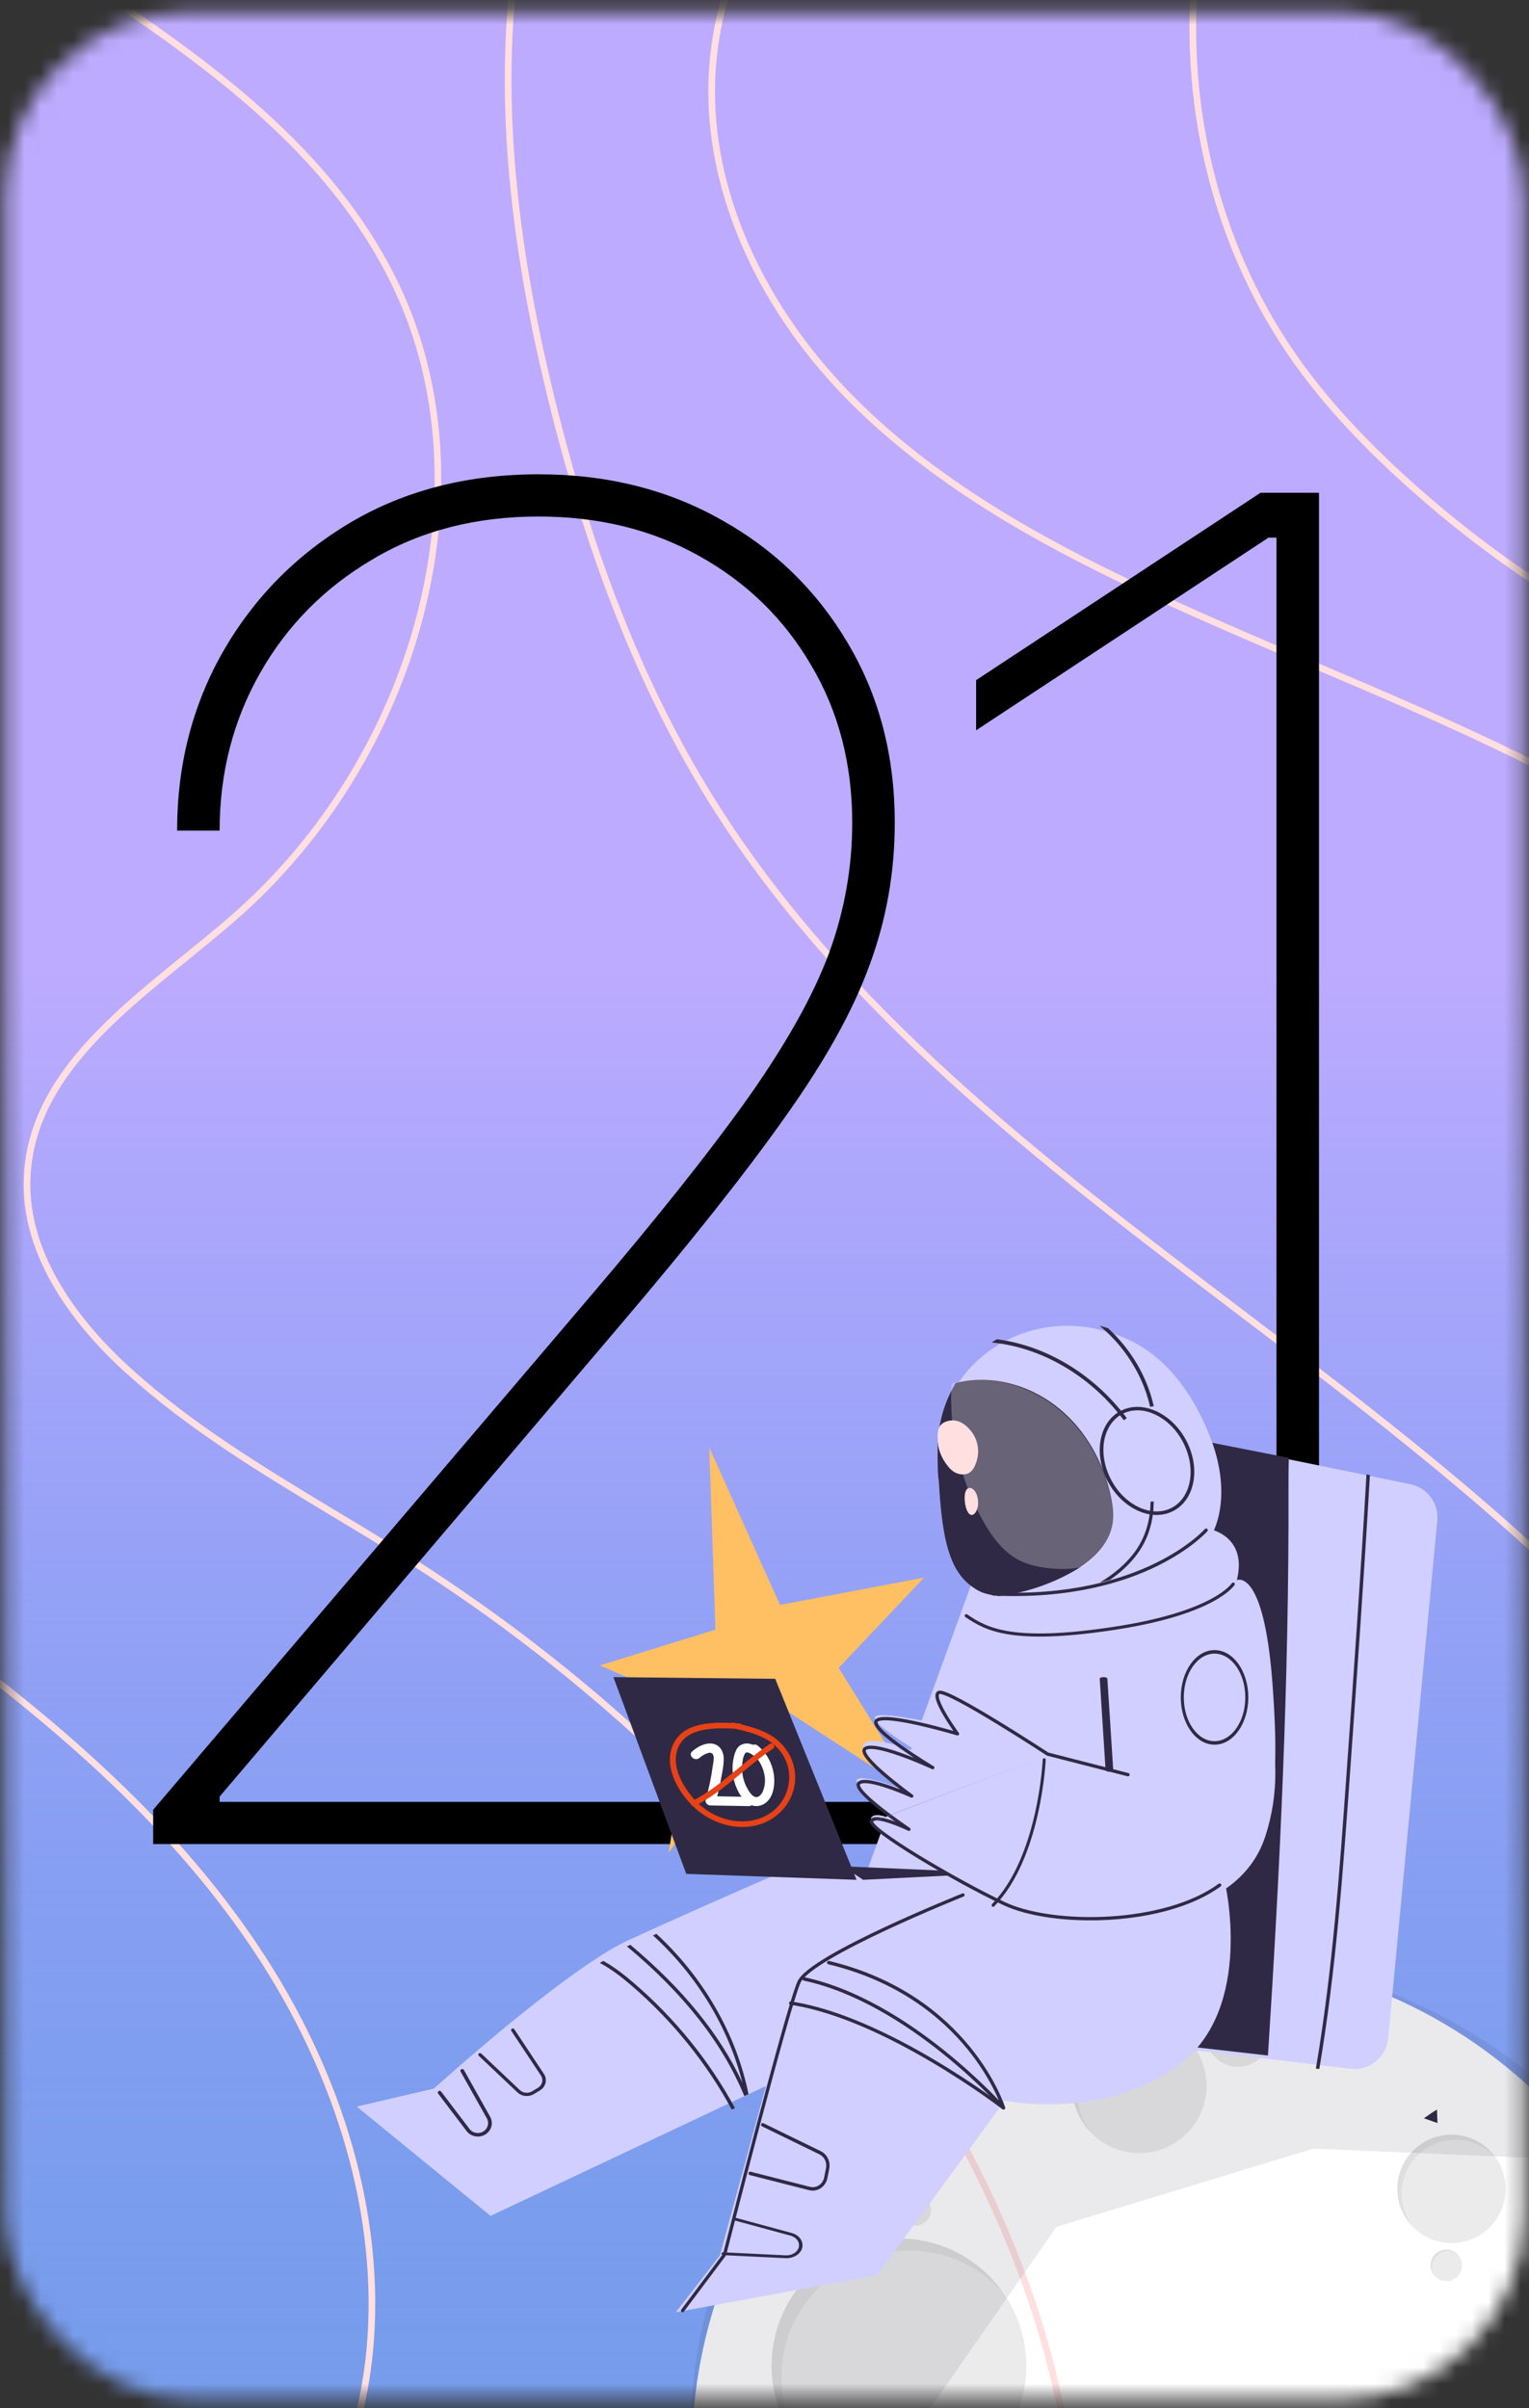 <svg width="94" height="148" viewBox="0 0 94 148" fill="none" xmlns="http://www.w3.org/2000/svg">
<rect x="0" y="0" width="94" height="148" fill="#333333" stroke="none"/>
<mask id="mask0_19_25512" style="mask-type:alpha" maskUnits="userSpaceOnUse" x="0" y="0" width="94" height="148">
<rect x="0.316" y="0.708" width="93.393" height="146.757" rx="11.377" fill="#F6DFCF"/>
</mask>
<g mask="url(#mask0_19_25512)">
<g clip-path="url(#clip0_19_25512)">
<rect width="252.525" height="168.35" transform="matrix(-1 0 0 1 219.849 -9.53)" fill="#709EE4"/>
</g>
<g clip-path="url(#clip1_19_25512)">
<path d="M-39.502 76.194C-39.502 106.543 -31.368 134.219 -17.983 155.211C-11.155 165.95 5.244 143.332 14.449 150.006C35.002 165.449 50.366 186.121 72.204 175.004C77.068 172.527 83.374 181.752 88.024 178.69C88.164 178.596 88.294 178.483 88.434 178.356C88.575 178.252 88.715 178.139 88.852 178.012C91.301 175.952 93.666 173.721 95.951 171.337C100.843 166.235 97.674 145.15 101.667 138.687C105.215 132.951 116.031 141.965 118.736 135.394C123.674 123.402 127.159 110.087 128.843 95.922C128.892 95.485 128.948 95.037 128.99 94.6C129.664 88.604 130.008 82.46 130.008 76.198C130.008 63.184 128.513 50.66 125.744 38.948C125.702 38.742 125.653 38.535 125.604 38.339C117.438 4.322 98.583 -22.803 74.622 -35.199C74.492 -35.268 74.366 -35.337 74.236 -35.395C67.003 -39.092 59.315 -41.426 51.31 -42.222C51.138 -42.247 50.956 -42.257 50.783 -42.267C48.959 -42.439 47.109 -42.522 45.253 -42.522C41.523 -42.522 37.859 -42.188 34.252 -41.534C34.104 -41.5 33.946 -41.475 33.792 -41.441C23.545 -39.509 13.884 -34.997 5.139 -28.402C4.999 -28.298 4.858 -28.195 4.728 -28.092C-4.031 -21.408 -11.853 -12.615 -18.377 -2.21C-18.482 -2.062 -18.584 -1.9 -18.671 -1.748C-31.645 19.106 -39.502 46.37 -39.502 76.189V76.194Z" fill="url(#paint0_linear_19_25512)"/>
<g clip-path="url(#clip2_19_25512)">
<path d="M94.963 172.599C106.959 160.603 106.959 141.154 94.963 129.159C82.967 117.163 63.519 117.163 51.523 129.159C39.528 141.154 39.528 160.603 51.523 172.599C63.519 184.594 82.967 184.594 94.963 172.599Z" fill="white"/>
<path d="M63.08 145.904C63.355 141.589 60.079 137.868 55.764 137.593C51.448 137.319 47.728 140.594 47.453 144.91C47.179 149.225 50.454 152.946 54.77 153.22C59.085 153.495 62.806 150.219 63.08 145.904Z" fill="#EBEBEB"/>
<path d="M48.033 146.135C48.033 141.81 51.537 138.306 55.862 138.306C58.13 138.306 60.166 139.278 61.598 140.817C60.177 138.856 57.873 137.578 55.266 137.578C50.941 137.578 47.437 141.081 47.437 145.407C47.437 147.461 48.237 149.325 49.53 150.725C48.594 149.436 48.033 147.853 48.033 146.135Z" fill="#DFDFDF"/>
<path d="M89.236 137.856C91.075 137.856 92.565 136.366 92.565 134.527C92.565 132.689 91.075 131.199 89.236 131.199C87.398 131.199 85.907 132.689 85.907 134.527C85.907 136.366 87.398 137.856 89.236 137.856Z" fill="#EBEBEB"/>
<path d="M86.161 134.835C86.161 132.995 87.65 131.506 89.49 131.506C90.454 131.506 91.322 131.92 91.929 132.574C91.326 131.742 90.344 131.195 89.236 131.195C87.397 131.195 85.907 132.684 85.907 134.524C85.907 135.399 86.247 136.192 86.797 136.785C86.4 136.235 86.161 135.563 86.161 134.835Z" fill="#DFDFDF"/>
<path d="M74.067 129.147C74.594 126.925 73.22 124.695 70.997 124.168C68.775 123.64 66.545 125.015 66.018 127.237C65.491 129.46 66.865 131.689 69.087 132.216C71.31 132.744 73.539 131.37 74.067 129.147Z" fill="#EBEBEB"/>
<path d="M66.22 128.577C66.22 126.291 68.074 124.441 70.356 124.441C71.556 124.441 72.631 124.955 73.388 125.77C72.635 124.734 71.421 124.059 70.042 124.059C67.756 124.059 65.906 125.913 65.906 128.195C65.906 129.281 66.327 130.266 67.013 131.006C66.516 130.324 66.224 129.488 66.224 128.581L66.22 128.577Z" fill="#DFDFDF"/>
<path d="M76.114 127.03C75.046 127.03 74.178 126.162 74.178 125.095C74.178 124.027 75.046 123.159 76.114 123.159C77.182 123.159 78.05 124.027 78.05 125.095C78.05 126.162 77.182 127.03 76.114 127.03Z" fill="#EBEBEB"/>
<path d="M74.328 125.277C74.328 124.209 75.196 123.341 76.264 123.341C76.825 123.341 77.328 123.58 77.682 123.963C77.332 123.477 76.76 123.162 76.117 123.162C75.049 123.162 74.181 124.03 74.181 125.098C74.181 125.606 74.378 126.066 74.699 126.413C74.467 126.095 74.332 125.702 74.332 125.28L74.328 125.277Z" fill="#DFDFDF"/>
<path d="M56.266 136.788C55.73 136.788 55.298 136.356 55.298 135.82C55.298 135.285 55.73 134.852 56.266 134.852C56.801 134.852 57.234 135.285 57.234 135.82C57.234 136.356 56.801 136.788 56.266 136.788Z" fill="#EBEBEB"/>
<path d="M55.373 135.91C55.373 135.374 55.805 134.942 56.341 134.942C56.619 134.942 56.873 135.063 57.048 135.252C56.873 135.01 56.587 134.852 56.266 134.852C55.73 134.852 55.298 135.285 55.298 135.82C55.298 136.074 55.398 136.306 55.555 136.478C55.441 136.317 55.369 136.124 55.369 135.91H55.373Z" fill="#DFDFDF"/>
<path d="M88.918 140.196C88.383 140.196 87.95 139.763 87.95 139.228C87.95 138.692 88.383 138.26 88.918 138.26C89.454 138.26 89.886 138.692 89.886 139.228C89.886 139.763 89.454 140.196 88.918 140.196Z" fill="#EBEBEB"/>
<path d="M88.025 139.32C88.025 138.785 88.458 138.352 88.993 138.352C89.272 138.352 89.526 138.474 89.701 138.663C89.526 138.42 89.24 138.263 88.918 138.263C88.383 138.263 87.95 138.695 87.95 139.231C87.95 139.485 88.05 139.717 88.208 139.888C88.093 139.728 88.022 139.535 88.022 139.32H88.025Z" fill="#DFDFDF"/>
<path opacity="0.2" d="M66.463 169.762C58.441 169.727 51.019 167.166 44.947 162.84C49.59 173.813 60.434 181.538 73.103 181.595C90.069 181.674 103.884 167.984 103.959 151.018C103.973 147.978 103.537 145.043 102.73 142.267C98.358 158.179 83.754 169.837 66.463 169.759V169.762Z" fill="#B8B8B8"/>
</g>
<path d="M-19.437 88.143C-15.645 92.311 -10.984 95.657 -6.48 98.909C-5.264 99.787 -4.01 100.686 -2.787 101.595C5.568 107.819 11.4 113.624 15.571 119.862C20.789 127.681 23.26 136.367 22.538 144.336C22.219 147.809 21.248 151.155 19.755 154.169C19.885 154.218 20.018 154.26 20.148 154.292C21.648 151.246 22.625 147.864 22.945 144.368C23.673 136.318 21.182 127.534 15.911 119.642C11.716 113.355 5.849 107.515 -2.552 101.27C-3.768 100.361 -5.03 99.451 -6.246 98.577C-10.735 95.343 -15.372 92.003 -19.136 87.877C-24.575 81.908 -27.235 74.907 -26.446 68.676C-25.823 63.788 -23.198 59.448 -20.653 55.248C-18.799 52.178 -16.879 49.01 -15.705 45.604C-13.966 40.551 -13.728 34.6 -15.014 27.91C-15.778 23.949 -16.959 20.557 -18.55 17.773C-18.656 17.878 -18.757 17.994 -18.845 18.102C-17.303 20.819 -16.16 24.127 -15.414 27.994C-14.142 34.61 -14.373 40.489 -16.087 45.475C-17.243 48.832 -19.157 51.982 -21.004 55.039C-23.566 59.273 -26.222 63.662 -26.846 68.631C-27.659 74.984 -24.95 82.1 -19.437 88.15V88.143Z" fill="#FFDFDF"/>
<path d="M7.805 84.432C11.609 87.879 16.081 90.57 20.392 93.17C22.049 94.164 23.762 95.193 25.411 96.247C35.669 102.828 44.593 111.105 51.94 120.844C59.691 131.128 64.275 141.425 65.571 151.48C65.736 152.805 65.851 154.122 65.89 155.429C66.03 155.398 66.159 155.362 66.3 155.324C66.257 154.031 66.153 152.731 65.981 151.435C64.678 141.309 60.059 130.934 52.27 120.602C44.891 110.821 35.925 102.512 25.625 95.907C23.975 94.846 22.263 93.816 20.606 92.822C16.302 90.229 11.857 87.549 8.086 84.133C5.116 81.453 1.631 77.216 1.876 72.304C2.156 66.627 6.944 62.737 11.584 58.978C12.512 58.223 13.479 57.439 14.372 56.666C26.017 46.597 30.388 29.765 24.55 17.518C20.532 9.086 12.751 3.58 4.951 -1.567C4.811 -1.493 4.671 -1.419 4.541 -1.345C12.355 3.812 20.179 9.307 24.182 17.7C29.947 29.786 25.607 46.404 14.102 56.357C13.216 57.13 12.257 57.903 11.322 58.662C6.615 62.477 1.75 66.426 1.466 72.294C1.211 77.36 4.772 81.706 7.805 84.443V84.432Z" fill="#FFDFDF"/>
<path d="M43.554 5.076C43.374 11.618 46.366 18.603 51.779 24.241C57.142 29.823 64.074 33.515 69.511 36.114C73.19 37.865 77.01 39.487 80.706 41.06C89.047 44.613 97.67 48.288 105.123 53.616C115.948 61.355 124.117 72.568 128.12 85.166C128.335 85.834 128.532 86.502 128.722 87.17C128.772 86.861 128.828 86.544 128.87 86.234C128.754 85.834 128.631 85.437 128.508 85.044C124.48 72.356 116.262 61.08 105.363 53.282C97.878 47.929 89.231 44.244 80.872 40.691C77.175 39.118 73.356 37.489 69.691 35.746C64.278 33.163 57.389 29.495 52.075 23.955C46.743 18.398 43.783 11.521 43.963 5.083C44.122 -0.506 46.613 -6.161 50.863 -10.636C50.69 -10.654 50.507 -10.661 50.334 -10.668C46.158 -6.161 43.699 -0.506 43.551 5.076H43.554Z" fill="#FFDFDF"/>
<path d="M33.217 22.519C35.649 33.181 38.984 41.853 43.41 49.033C51.466 62.086 63.927 71.54 75.979 80.692C84.238 86.966 92.783 93.456 99.915 101.072C104.562 106.044 107.838 110.751 109.92 115.452C111.208 118.371 112.107 121.487 112.607 124.713C112.723 124.565 112.828 124.417 112.943 124.259C112.425 121.135 111.544 118.118 110.287 115.287C108.191 110.537 104.895 105.797 100.209 100.794C93.063 93.142 84.5 86.646 76.224 80.364C64.197 71.237 51.767 61.797 43.76 48.818C39.351 41.677 36.034 33.047 33.616 22.427C30.585 9.128 30.732 -1.96 34.025 -10.668C33.878 -10.643 33.721 -10.626 33.567 -10.601C30.312 -1.844 30.19 9.251 33.213 22.519H33.217Z" fill="#FFDFDF"/>
<path d="M79.236 21.873C81.041 24.506 83.39 27.105 86.419 29.827C97.262 39.62 111.242 45.737 125.458 47.352C125.415 47.204 125.366 47.055 125.317 46.914C111.249 45.291 97.426 39.214 86.689 29.52C83.691 26.812 81.36 24.238 79.572 21.632C74.861 14.795 72.761 5.995 73.795 -2.515C73.935 -3.674 74.131 -4.834 74.387 -5.976C74.258 -6.025 74.131 -6.075 74.002 -6.117C73.739 -4.944 73.535 -3.759 73.385 -2.564C72.344 6.045 74.468 14.954 79.236 21.873Z" fill="#FFDFDF"/>
<path d="M9.417 113.336V111.227L36.216 79.759C40.41 74.839 43.678 70.729 46.02 67.431C48.362 64.106 50.01 61.159 50.963 58.591C51.916 55.995 52.393 53.319 52.393 50.561C52.393 46.939 51.549 43.708 49.86 40.87C48.199 38.031 45.911 35.8 42.997 34.178C40.11 32.556 36.815 31.745 33.111 31.745C29.244 31.745 25.839 32.624 22.898 34.381C19.957 36.111 17.655 38.436 15.994 41.356C14.333 44.276 13.502 47.507 13.502 51.048H10.888C10.888 47.02 11.827 43.357 13.706 40.058C15.613 36.733 18.227 34.084 21.55 32.11C24.9 30.137 28.753 29.15 33.111 29.15C37.305 29.15 41.05 30.083 44.345 31.948C47.641 33.786 50.242 36.328 52.148 39.572C54.054 42.789 55.008 46.452 55.008 50.561C55.008 53.616 54.49 56.536 53.455 59.321C52.448 62.105 50.718 65.214 48.267 68.648C45.843 72.081 42.48 76.326 38.177 81.381L13.502 110.416V110.741H59.91V113.336H9.417Z" fill="black"/>
<path d="M81.089 30.285V113.336H78.475V33.043H77.984L60.01 44.884V41.802L77.494 30.285H81.089Z" fill="black"/>
<path d="M47.952 98.638L43.603 88.957L43.986 100.157L36.88 102.354L42.585 104.826L41.102 113.872L47.784 104.777L56.457 110.407L51.561 102.507L56.812 96.959L47.952 98.638Z" fill="#FFC063"/>
<path d="M88.344 129.651C88.084 129.806 87.815 129.989 87.541 130.189L88.371 130.482L88.344 129.651Z" fill="#302945"/>
<path opacity="0.1" d="M42.467 149.36C42.467 150.714 42.559 152.052 42.741 153.358L51.626 151.914C53.67 151.582 55.485 150.449 56.65 148.776L64.956 136.856L80.739 132.054L98.941 132.822C93.563 124.866 83.043 119.987 72.551 119.987C55.936 119.987 42.47 133.137 42.47 149.36H42.467Z" fill="#302945"/>
<path d="M68.441 125.415L77.604 126.5L80.73 126.871L80.937 126.896L83.028 127.145C84.188 127.282 85.231 126.438 85.344 125.279L88.362 93.452C88.462 92.393 87.751 91.433 86.711 91.22L83.996 90.663L83.789 90.621L78.842 89.607L71.624 88.126L68.439 125.415H68.441Z" fill="#D0CFFF"/>
<path d="M68.441 125.249L77.951 126.329C78.697 114.799 79.245 103.258 79.215 91.706C79.215 91.007 79.211 90.302 79.236 89.6L71.745 88.126L68.439 125.248L68.441 125.249Z" fill="#302945"/>
<path d="M45.653 128.879L47.089 128.205L44.256 138.621L41.549 142.109L53.925 139.835L61.775 129.103C61.775 129.103 67.863 130.37 72.511 126.882C77.16 123.39 75.29 115.62 75.29 115.62C78.172 113.504 78.763 110.596 78.228 103.455C77.693 96.319 76.04 97.113 76.04 97.113C76.735 94.309 74.224 93.939 74.224 93.939L59.691 97.427L53.23 115.19L47.618 115.244C47.618 115.244 43.71 116.942 40.204 118.525C40.133 118.559 40.062 118.592 39.996 118.621C39.539 118.827 39.092 119.035 38.661 119.233C38.641 119.242 38.616 119.253 38.595 119.262C38.549 119.282 38.504 119.304 38.458 119.327C38.005 119.542 37.503 119.832 36.959 120.176C36.891 120.218 36.829 120.259 36.763 120.306C34.981 121.448 32.838 123.127 30.988 124.65C30.934 124.696 30.88 124.741 30.825 124.783C30.189 125.313 29.591 125.822 29.055 126.278C29.001 126.324 28.95 126.369 28.896 126.414C28.608 126.663 28.335 126.899 28.092 127.111C28.038 127.161 27.984 127.206 27.93 127.252C27.336 127.77 26.921 128.146 26.758 128.287C26.707 128.332 26.683 128.358 26.683 128.358L26.583 128.383L21.931 129.468L30.157 136.186L44.397 129.472L44.585 129.381L45.409 128.995L45.657 128.874L45.653 128.879Z" fill="#D0CFFF"/>
<path d="M57.715 91.132C57.94 95.057 58.502 96.879 60.272 97.756C60.542 97.889 60.959 97.984 61.484 98.038C63.035 98.196 65.529 98.009 67.977 97.454C68.199 97.404 68.42 97.35 68.64 97.296C71.042 96.684 73.306 95.715 74.465 94.374C74.465 94.374 76.03 91.981 74.181 87.787C72.759 84.546 70.799 82.74 68.51 81.992C68.359 81.938 68.206 81.893 68.052 81.851C68.04 81.851 68.026 81.847 68.015 81.843C67.259 81.606 66.459 81.482 65.629 81.482C64.198 81.482 62.851 81.843 61.684 82.48H61.681C61.581 82.534 61.481 82.592 61.38 82.654C60.312 83.297 59.411 84.177 58.766 85.229C58.053 86.38 57.644 87.73 57.644 89.195C57.644 89.696 57.627 90.661 57.715 91.132Z" fill="#D0CFFF"/>
<path d="M57.714 91.032C57.936 95.044 58.49 96.907 60.235 97.804C60.502 97.939 60.914 98.037 61.432 98.092C62.937 97.901 64.405 97.432 65.746 96.708C66.046 96.547 66.346 96.365 66.631 96.163C67.511 95.528 68.243 94.686 68.404 93.62C68.486 93.086 68.413 92.541 68.301 92.011C67.865 89.92 66.78 87.957 65.166 86.611C63.55 85.261 61.404 84.57 59.347 84.875C59.145 84.904 58.949 84.942 58.751 84.999C58.722 85.05 58.689 85.1 58.664 85.155C58.014 86.297 57.644 87.617 57.644 89.053C57.644 89.566 57.627 90.552 57.714 91.033V91.032Z" fill="#302945"/>
<path d="M67.609 97.261C67.817 97.21 68.025 97.156 68.232 97.102C69.248 96.401 69.977 95.589 70.409 94.687C70.754 93.964 70.899 93.214 70.923 92.488C70.926 92.416 70.931 92.35 70.931 92.278C70.864 92.287 70.802 92.287 70.735 92.287C70.735 92.358 70.732 92.43 70.727 92.496C70.7 93.189 70.559 93.907 70.233 94.592C69.797 95.513 69.033 96.334 67.959 97.044C67.844 97.119 67.726 97.19 67.609 97.261Z" fill="#302945"/>
<path d="M60.965 82.509C61.105 82.519 61.254 82.538 61.407 82.56C64.337 82.977 67.085 84.687 68.959 87.114C69.007 87.174 69.055 87.235 69.099 87.295C69.153 87.244 69.209 87.197 69.27 87.155C69.225 87.094 69.183 87.034 69.133 86.973C67.218 84.5 64.419 82.757 61.437 82.331C61.384 82.322 61.332 82.318 61.284 82.312H61.281C61.176 82.373 61.071 82.439 60.965 82.509Z" fill="#302945"/>
<path d="M68.551 86.935C68.61 86.889 68.668 86.846 68.732 86.808C68.84 86.736 68.957 86.676 69.083 86.626C69.52 86.448 70.008 86.418 70.5 86.533C70.581 86.551 70.663 86.571 70.743 86.602C70.933 86.662 71.122 86.741 71.308 86.844C72.049 87.252 72.667 87.934 73.045 88.774C73.835 90.516 73.343 92.387 71.948 92.947C71.733 93.037 71.502 93.087 71.266 93.1C71.211 93.109 71.158 93.109 71.104 93.109H71.04C70.606 93.097 70.16 92.97 69.727 92.731C68.986 92.324 68.368 91.641 67.984 90.801C67.308 89.305 67.573 87.71 68.549 86.939L68.551 86.935ZM68.195 90.714C68.56 91.511 69.142 92.164 69.842 92.545C70.244 92.765 70.659 92.88 71.05 92.892C71.127 92.892 71.199 92.892 71.275 92.884C71.478 92.872 71.672 92.824 71.862 92.748C73.138 92.234 73.577 90.489 72.837 88.855C72.477 88.057 71.89 87.404 71.189 87.023C70.769 86.794 70.341 86.676 69.926 86.676C69.665 86.676 69.412 86.722 69.173 86.82C69.065 86.863 68.965 86.913 68.871 86.973C68.807 87.011 68.749 87.054 68.696 87.1C68.14 87.537 67.835 88.279 67.835 89.111C67.835 89.624 67.952 90.174 68.195 90.714Z" fill="#302945"/>
<path d="M67.609 81.484C69.117 82.736 70.205 84.436 70.667 86.296C70.68 86.35 70.695 86.407 70.708 86.465L70.931 86.42C70.927 86.402 70.921 86.384 70.918 86.366C70.503 84.567 69.507 82.903 68.122 81.633C67.954 81.575 67.782 81.527 67.611 81.482L67.609 81.484Z" fill="#302945"/>
<path opacity="0.27" d="M60.414 93.433C60.958 94.417 61.654 95.37 62.64 95.882C63.214 96.182 63.863 96.314 64.507 96.383C65.177 96.456 65.864 96.459 66.52 96.298C66.545 96.289 66.574 96.286 66.6 96.277C67.495 95.636 68.239 94.786 68.404 93.708C68.487 93.17 68.412 92.619 68.299 92.084C67.854 89.972 66.751 87.989 65.109 86.629C63.464 85.266 61.28 84.568 59.188 84.876C58.983 84.905 58.783 84.944 58.581 85.001C58.552 85.053 58.518 85.103 58.493 85.158C58.347 88.027 59.015 90.939 60.414 93.435V93.433Z" fill="white"/>
<path d="M59.414 87.651C60.183 88.333 60.311 89.3 59.918 90.122C59.827 90.314 59.685 90.516 59.414 90.59C59.193 90.65 58.933 90.605 58.737 90.509C58.542 90.413 58.405 90.271 58.287 90.127C57.854 89.601 57.633 88.992 57.643 88.385C57.649 87.982 57.637 87.511 58.257 87.339C58.733 87.207 59.124 87.393 59.414 87.651Z" fill="#FFDFDF"/>
<path d="M59.99 91.737C60.084 91.916 60.139 92.152 60.134 92.388C60.128 92.624 60.057 92.857 59.94 92.996C59.871 93.077 59.784 93.125 59.7 93.104C59.392 93.026 59.252 92.249 59.321 91.823C59.409 91.287 59.809 91.388 59.991 91.737H59.99Z" fill="#FFDFDF"/>
<path fill-rule="evenodd" clip-rule="evenodd" d="M74.073 93.974C74.11 93.932 74.175 93.928 74.218 93.964C74.26 94.001 74.265 94.066 74.228 94.108L74.15 94.041C74.228 94.108 74.228 94.108 74.228 94.108L74.227 94.108L74.227 94.109L74.224 94.112C74.222 94.114 74.219 94.117 74.215 94.122C74.207 94.13 74.195 94.143 74.18 94.16C74.148 94.192 74.102 94.24 74.039 94.3C73.914 94.42 73.726 94.591 73.472 94.793C72.964 95.199 72.19 95.733 71.126 96.254C68.997 97.295 65.709 98.278 61.062 98.062C61.006 98.059 60.962 98.012 60.965 97.956C60.968 97.9 61.016 97.856 61.072 97.859C65.683 98.074 68.937 97.097 71.035 96.071C72.084 95.558 72.846 95.032 73.344 94.635C73.593 94.436 73.776 94.27 73.896 94.154C73.957 94.096 74.001 94.051 74.03 94.02C74.045 94.005 74.056 93.993 74.063 93.985C74.067 93.981 74.069 93.979 74.071 93.977L74.073 93.975L74.073 93.974L74.073 93.974Z" fill="#302945"/>
<path fill-rule="evenodd" clip-rule="evenodd" d="M75.725 97.309C75.725 97.309 75.725 97.309 75.725 97.309C75.725 97.309 75.725 97.309 75.725 97.309L75.724 97.311C75.722 97.314 75.719 97.318 75.715 97.324C75.707 97.335 75.694 97.353 75.674 97.376C75.635 97.423 75.572 97.493 75.475 97.581C75.281 97.757 74.956 98.004 74.434 98.282C73.391 98.839 71.561 99.518 68.43 99.99C65.294 100.463 63.348 100.47 62.04 100.26C60.736 100.051 60.061 99.627 59.464 99.223C59.418 99.193 59.355 99.203 59.323 99.246C59.29 99.288 59.301 99.348 59.346 99.379C59.956 99.791 60.661 100.233 62.006 100.449C63.346 100.664 65.317 100.654 68.462 100.179L68.446 100.085L68.462 100.179C71.61 99.705 73.464 99.02 74.534 98.449C75.069 98.164 75.408 97.907 75.615 97.719C75.718 97.625 75.788 97.549 75.833 97.495C75.856 97.468 75.872 97.446 75.883 97.431C75.888 97.423 75.892 97.417 75.895 97.413C75.897 97.411 75.898 97.409 75.898 97.408L75.9 97.406L75.9 97.405L75.9 97.405C75.9 97.405 75.9 97.405 75.813 97.357L75.9 97.405C75.928 97.359 75.912 97.301 75.863 97.274C75.815 97.248 75.754 97.263 75.725 97.309Z" fill="#302945"/>
<path d="M68.477 102.387V108.363L64.594 107.325C64.594 107.325 58.482 103.532 58.051 103.82C57.62 104.106 59.165 106.288 59.165 106.288C59.165 106.288 54.168 105.072 53.808 105.501C53.449 105.93 56.899 107.933 56.899 107.933C56.899 107.933 53.772 106.538 53.125 107.147C52.478 107.755 56.036 110.187 56.036 110.187C56.036 110.187 53.089 108.971 52.694 109.364C52.299 109.758 55.461 112.119 55.461 112.119C55.461 112.119 53.925 111.206 53.565 111.706C53.206 112.207 59.398 116.68 63.676 117.61C67.955 118.54 76.025 118.273 77.786 112.87C79.547 107.467 76.995 103.103 76.995 103.103L68.511 102.244" fill="#D0CFFF"/>
<path d="M52.66 115.532L47.66 103.179L37.711 103.075L42.191 115.168L52.66 115.532Z" fill="#302945"/>
<path d="M51.829 114.702L53.06 115.532L58.473 115.261L57.78 114.959L52.602 114.735L51.829 114.702Z" fill="#302945"/>
<path fill-rule="evenodd" clip-rule="evenodd" d="M67.838 103.075C67.708 103.076 67.605 103.122 67.609 103.176L67.969 108.792C67.972 108.847 68.08 108.89 68.21 108.888C68.34 108.887 68.443 108.841 68.439 108.787L68.079 103.171C68.076 103.116 67.968 103.073 67.838 103.075Z" fill="#302945"/>
<path fill-rule="evenodd" clip-rule="evenodd" d="M64.2 108.058C64.149 108.055 64.106 108.099 64.104 108.156L64.126 108.158C64.104 108.156 64.104 108.156 64.104 108.156L64.104 108.157L64.104 108.16L64.103 108.173C64.103 108.184 64.102 108.201 64.1 108.223C64.098 108.267 64.094 108.332 64.087 108.416C64.074 108.584 64.053 108.828 64.018 109.13C63.949 109.735 63.826 110.571 63.614 111.499C63.19 113.358 62.411 115.566 60.995 117.013C60.957 117.051 60.955 117.117 60.988 117.159C61.022 117.202 61.08 117.205 61.117 117.167C62.574 115.679 63.364 113.422 63.792 111.551C64.006 110.613 64.129 109.768 64.2 109.157C64.235 108.852 64.256 108.605 64.269 108.434C64.276 108.348 64.28 108.282 64.283 108.236C64.284 108.214 64.285 108.197 64.286 108.185L64.286 108.171L64.287 108.168L64.287 108.167C64.287 108.167 64.287 108.167 64.195 108.162L64.287 108.167C64.289 108.11 64.25 108.061 64.2 108.058Z" fill="#302945"/>
<path fill-rule="evenodd" clip-rule="evenodd" d="M64.353 107.891C64.353 107.891 64.353 107.891 64.41 107.806L64.353 107.891C64.363 107.897 64.373 107.902 64.384 107.904L69.321 109.169C69.376 109.183 69.431 109.15 69.446 109.096C69.46 109.042 69.427 108.986 69.372 108.972L64.452 107.712L64.397 107.677C64.352 107.647 64.286 107.604 64.202 107.55C64.034 107.441 63.793 107.285 63.502 107.099C62.92 106.727 62.138 106.234 61.338 105.746C60.538 105.259 59.719 104.777 59.063 104.43C58.735 104.257 58.446 104.115 58.219 104.024C58.106 103.978 58.005 103.944 57.922 103.924C57.844 103.906 57.76 103.895 57.694 103.919C57.574 103.962 57.521 104.063 57.51 104.174C57.5 104.278 57.524 104.402 57.565 104.531C57.648 104.79 57.813 105.11 57.991 105.416C58.171 105.724 58.368 106.025 58.52 106.248C58.553 106.296 58.583 106.341 58.611 106.381C58.498 106.348 58.354 106.308 58.187 106.262C57.761 106.145 57.187 105.994 56.596 105.859C56.006 105.725 55.396 105.606 54.9 105.553C54.652 105.527 54.428 105.517 54.247 105.53C54.157 105.537 54.074 105.551 54.003 105.572C53.933 105.594 53.868 105.626 53.819 105.674C53.705 105.787 53.734 105.939 53.798 106.065C53.864 106.194 53.986 106.339 54.138 106.488C54.443 106.79 54.897 107.139 55.362 107.469C55.647 107.67 55.937 107.865 56.203 108.039C56.013 107.963 55.81 107.885 55.603 107.808C55.133 107.636 54.637 107.473 54.21 107.377C53.996 107.329 53.796 107.296 53.624 107.288C53.455 107.28 53.299 107.294 53.182 107.351L53.182 107.351C53.116 107.383 53.065 107.432 53.039 107.499C53.014 107.563 53.017 107.632 53.033 107.697C53.065 107.824 53.154 107.969 53.271 108.118C53.507 108.419 53.89 108.781 54.291 109.126C54.652 109.437 55.031 109.739 55.339 109.977C55.129 109.894 54.891 109.805 54.647 109.722C54.27 109.593 53.873 109.478 53.538 109.423C53.37 109.395 53.214 109.382 53.08 109.392C52.949 109.402 52.825 109.435 52.739 109.514C52.626 109.618 52.652 109.764 52.707 109.882C52.764 110.005 52.872 110.144 53.006 110.29C53.277 110.584 53.681 110.928 54.096 111.256C54.417 111.509 54.747 111.753 55.031 111.958C54.974 111.937 54.916 111.916 54.858 111.896C54.585 111.801 54.297 111.719 54.057 111.691C53.938 111.677 53.824 111.675 53.727 111.697C53.63 111.718 53.538 111.766 53.486 111.859L53.575 111.908L53.486 111.858C53.486 111.859 53.486 111.859 53.486 111.859C53.444 111.935 53.471 112.016 53.501 112.074C53.533 112.136 53.587 112.203 53.654 112.273C53.79 112.415 53.998 112.589 54.259 112.784C54.783 113.177 55.536 113.669 56.387 114.189C58.09 115.229 60.201 116.387 61.696 117.09C63.21 117.802 65.689 118.139 68.21 117.989C70.731 117.839 73.318 117.2 75.042 115.937C75.087 115.904 75.097 115.841 75.064 115.796C75.03 115.751 74.966 115.741 74.921 115.774C73.242 117.004 70.701 117.638 68.198 117.787C65.694 117.936 63.254 117.598 61.784 116.907C60.296 116.207 58.193 115.053 56.494 114.016C55.645 113.497 54.899 113.009 54.383 112.622C54.124 112.429 53.926 112.263 53.803 112.134C53.74 112.068 53.701 112.017 53.682 111.98C53.674 111.964 53.67 111.955 53.669 111.95C53.668 111.952 53.666 111.954 53.665 111.957C53.665 111.957 53.665 111.957 53.665 111.957M53.669 111.946C53.669 111.947 53.669 111.948 53.669 111.95C53.684 111.928 53.714 111.907 53.772 111.895C53.836 111.88 53.925 111.879 54.033 111.892C54.25 111.917 54.521 111.994 54.791 112.087C55.059 112.18 55.32 112.288 55.514 112.373C55.611 112.415 55.691 112.452 55.746 112.477C55.774 112.49 55.796 112.501 55.811 112.508L55.828 112.515L55.832 112.517L55.833 112.518L55.833 112.518C55.881 112.541 55.94 112.524 55.966 112.478C55.993 112.432 55.98 112.373 55.935 112.343L55.878 112.427C55.935 112.343 55.935 112.343 55.935 112.343L55.925 112.336C55.919 112.332 55.909 112.325 55.896 112.316C55.87 112.299 55.832 112.273 55.784 112.24C55.688 112.174 55.551 112.079 55.389 111.964C55.064 111.734 54.636 111.422 54.223 111.097C53.81 110.771 53.416 110.434 53.157 110.153C53.026 110.012 52.936 109.891 52.892 109.797C52.847 109.698 52.868 109.671 52.878 109.663C52.913 109.63 52.982 109.603 53.095 109.594C53.206 109.586 53.345 109.597 53.504 109.623C53.823 109.675 54.207 109.787 54.58 109.914C54.953 110.04 55.31 110.181 55.575 110.29C55.707 110.345 55.816 110.392 55.892 110.425C55.93 110.441 55.959 110.454 55.98 110.463C55.99 110.468 55.997 110.471 56.002 110.473L56.008 110.476L56.01 110.477L56.052 110.385C56.112 110.302 56.112 110.302 56.112 110.302L56.112 110.302L56.102 110.295C56.096 110.29 56.086 110.283 56.073 110.274C56.047 110.255 56.009 110.227 55.961 110.192C55.865 110.121 55.729 110.019 55.568 109.896C55.245 109.649 54.823 109.317 54.425 108.973C54.026 108.629 53.655 108.278 53.432 107.993C53.319 107.849 53.252 107.732 53.232 107.649C53.222 107.609 53.225 107.585 53.23 107.571C53.234 107.56 53.244 107.547 53.272 107.533C53.342 107.499 53.456 107.483 53.614 107.49C53.77 107.498 53.957 107.528 54.164 107.575C54.579 107.668 55.066 107.827 55.532 107.999C55.997 108.17 56.44 108.352 56.766 108.492C56.929 108.562 57.063 108.622 57.157 108.663C57.203 108.684 57.239 108.701 57.264 108.712C57.273 108.716 57.28 108.719 57.285 108.722L57.292 108.725L57.299 108.728L57.301 108.729C57.301 108.729 57.302 108.729 57.345 108.637C57.397 108.55 57.397 108.55 57.397 108.55L57.395 108.549L57.386 108.544C57.379 108.539 57.368 108.532 57.353 108.524C57.324 108.506 57.282 108.481 57.228 108.448C57.121 108.382 56.968 108.288 56.786 108.173C56.423 107.943 55.944 107.631 55.481 107.304C55.018 106.975 54.575 106.634 54.282 106.345C54.135 106.199 54.032 106.073 53.98 105.973C53.928 105.87 53.947 105.834 53.963 105.817C53.98 105.801 54.011 105.782 54.063 105.766C54.115 105.75 54.182 105.739 54.263 105.733C54.426 105.72 54.635 105.729 54.878 105.755C55.362 105.806 55.963 105.923 56.55 106.057C57.137 106.191 57.708 106.341 58.133 106.457C58.345 106.516 58.52 106.566 58.642 106.601C58.703 106.619 58.751 106.633 58.784 106.642C58.8 106.647 58.813 106.651 58.821 106.653L58.833 106.657C58.833 106.657 58.834 106.657 58.863 106.56L58.946 106.5L58.944 106.499L58.941 106.494L58.927 106.475C58.915 106.458 58.897 106.433 58.874 106.401C58.829 106.337 58.765 106.245 58.689 106.135C58.539 105.913 58.344 105.617 58.168 105.314C57.991 105.011 57.836 104.707 57.76 104.469C57.722 104.349 57.707 104.257 57.713 104.194C57.719 104.136 57.739 104.119 57.763 104.11C57.763 104.11 57.765 104.109 57.77 104.109C57.775 104.108 57.783 104.108 57.793 104.109C57.813 104.11 57.84 104.114 57.875 104.122C57.944 104.138 58.033 104.168 58.142 104.212C58.359 104.299 58.641 104.437 58.967 104.609C59.617 104.953 60.432 105.432 61.231 105.919C62.029 106.405 62.81 106.898 63.391 107.27C63.682 107.456 63.922 107.611 64.09 107.72C64.174 107.774 64.24 107.817 64.285 107.846L64.353 107.891M58.863 106.56L58.946 106.5C58.971 106.536 58.972 106.583 58.946 106.619C58.921 106.654 58.876 106.67 58.834 106.657L58.863 106.56ZM57.345 108.637L57.397 108.55C57.444 108.578 57.46 108.637 57.435 108.685C57.409 108.732 57.351 108.752 57.301 108.729L57.345 108.637ZM56.052 110.385L56.112 110.302C56.155 110.333 56.167 110.391 56.141 110.436C56.114 110.481 56.058 110.498 56.01 110.477L56.052 110.385ZM53.665 111.957C53.668 111.951 53.669 111.947 53.669 111.946L53.665 111.957Z" fill="#302945"/>
<path fill-rule="evenodd" clip-rule="evenodd" d="M74.668 101.63C75.696 101.63 76.559 102.814 76.559 104.321C76.559 105.828 75.696 107.012 74.668 107.012C73.64 107.012 72.778 105.828 72.778 104.321C72.778 102.814 73.64 101.63 74.668 101.63ZM76.744 104.321C76.744 102.736 75.831 101.414 74.668 101.414C73.505 101.414 72.592 102.736 72.592 104.321C72.592 105.905 73.505 107.227 74.668 107.227C75.831 107.227 76.744 105.905 76.744 104.321Z" fill="#302945"/>
<path fill-rule="evenodd" clip-rule="evenodd" d="M59.297 116.427C59.276 116.375 59.218 116.35 59.166 116.37L59.203 116.465L59.24 116.559C59.292 116.539 59.317 116.48 59.297 116.427ZM44.452 138.522L44.49 138.371C44.519 138.26 44.56 138.097 44.614 137.888C44.721 137.471 44.874 136.874 45.06 136.152C45.433 134.707 45.938 132.765 46.465 130.772C46.992 128.779 47.541 126.735 48.005 125.088C48.466 123.446 48.845 122.188 49.03 121.775C49.131 121.549 49.374 121.301 49.7 121.043C50.03 120.782 50.459 120.501 50.951 120.211C51.934 119.631 53.175 119.011 54.391 118.442C55.607 117.874 56.801 117.356 57.691 116.98C58.135 116.792 58.504 116.64 58.762 116.534C58.891 116.481 58.992 116.44 59.06 116.413C59.095 116.399 59.121 116.388 59.139 116.381L59.166 116.37C59.166 116.37 59.166 116.37 59.203 116.465C59.24 116.559 59.24 116.559 59.24 116.559L59.213 116.57C59.196 116.577 59.169 116.588 59.135 116.602C59.067 116.629 58.966 116.67 58.837 116.723C58.58 116.828 58.212 116.98 57.768 117.168C56.88 117.543 55.689 118.06 54.475 118.627C53.261 119.195 52.027 119.812 51.052 120.387C50.565 120.674 50.144 120.95 49.824 121.203C49.5 121.459 49.293 121.681 49.213 121.859C49.036 122.254 48.662 123.494 48.198 125.144C47.736 126.789 47.186 128.832 46.659 130.825C46.132 132.817 45.628 134.759 45.255 136.203C45.069 136.925 44.916 137.522 44.809 137.939C44.755 138.148 44.714 138.311 44.685 138.422L44.642 138.592C44.642 138.592 44.642 138.593 44.544 138.567L44.642 138.593C44.639 138.606 44.633 138.618 44.624 138.629L42.044 142.068C42.011 142.113 41.947 142.122 41.903 142.088C41.859 142.054 41.85 141.99 41.884 141.945L44.452 138.522Z" fill="#302945"/>
<path fill-rule="evenodd" clip-rule="evenodd" d="M50.847 120.596C50.834 120.653 50.868 120.709 50.923 120.723C55.204 121.756 57.872 123.973 59.47 125.93C60.27 126.909 60.801 127.823 61.133 128.491C61.247 128.721 61.338 128.922 61.407 129.086C61.243 128.914 61.025 128.691 60.76 128.429C60.115 127.794 59.188 126.932 58.058 126.027C55.8 124.217 52.722 122.225 49.461 121.521C49.406 121.509 49.352 121.546 49.34 121.602C49.328 121.659 49.364 121.715 49.419 121.727C52.634 122.421 55.683 124.39 57.932 126.192C59.055 127.092 59.977 127.949 60.618 128.58C60.938 128.896 61.188 129.156 61.358 129.336C61.443 129.426 61.508 129.496 61.551 129.544C61.573 129.568 61.59 129.586 61.6 129.598L61.613 129.612L61.616 129.616L61.617 129.616L61.617 129.617C61.617 129.617 61.617 129.617 61.693 129.546C61.79 129.514 61.79 129.514 61.79 129.514L61.79 129.514L61.79 129.512L61.788 129.508C61.787 129.505 61.786 129.5 61.783 129.493C61.779 129.479 61.772 129.459 61.763 129.433C61.745 129.381 61.717 129.306 61.679 129.209C61.603 129.015 61.485 128.736 61.316 128.396C60.978 127.716 60.438 126.788 59.627 125.795C58.005 123.809 55.3 121.564 50.97 120.518C50.915 120.505 50.86 120.54 50.847 120.596ZM61.693 129.546L61.79 129.514C61.805 129.561 61.786 129.612 61.744 129.637C61.702 129.662 61.649 129.653 61.617 129.617L61.693 129.546Z" fill="#302945"/>
<path fill-rule="evenodd" clip-rule="evenodd" d="M48.508 123.094C48.5 123.15 48.539 123.202 48.596 123.211C51.497 123.645 54.752 125.246 57.289 126.745C58.556 127.493 59.641 128.215 60.409 128.749C60.793 129.016 61.097 129.236 61.306 129.39C61.41 129.466 61.491 129.526 61.545 129.567C61.572 129.588 61.592 129.603 61.606 129.614L61.621 129.625L61.625 129.628L61.627 129.629C61.627 129.629 61.627 129.629 61.691 129.549C61.755 129.468 61.755 129.468 61.755 129.468L61.755 129.468L61.75 129.464L61.734 129.452C61.72 129.441 61.699 129.425 61.672 129.405C61.617 129.363 61.536 129.303 61.431 129.226C61.221 129.071 60.915 128.85 60.529 128.582C59.758 128.045 58.669 127.321 57.397 126.569C54.855 125.067 51.571 123.449 48.627 123.008C48.57 123 48.517 123.038 48.508 123.094ZM61.773 129.612C61.809 129.567 61.8 129.503 61.755 129.468L61.691 129.549L61.627 129.629C61.672 129.664 61.737 129.656 61.773 129.612Z" fill="#302945"/>
<path fill-rule="evenodd" clip-rule="evenodd" d="M46.799 130.543C46.775 130.596 46.797 130.659 46.848 130.684L50.377 132.404L50.377 132.404C50.683 132.552 50.851 132.903 50.782 133.249L50.782 133.25L50.672 133.812C50.591 134.235 50.192 134.502 49.792 134.4L46.14 133.471C46.086 133.458 46.032 133.493 46.019 133.55C46.005 133.607 46.039 133.664 46.093 133.678L49.745 134.607C50.255 134.736 50.765 134.396 50.87 133.854C50.87 133.854 50.87 133.854 50.87 133.854L50.979 133.293C50.979 133.293 50.979 133.293 50.979 133.293C51.067 132.85 50.852 132.401 50.462 132.211C50.462 132.211 50.462 132.211 50.462 132.211L46.932 130.491C46.882 130.467 46.822 130.49 46.799 130.543Z" fill="#302945"/>
<path fill-rule="evenodd" clip-rule="evenodd" d="M45.079 136.354C45.06 136.399 45.091 136.449 45.147 136.464L48.594 137.399C48.99 137.507 49.208 137.845 49.09 138.167C48.987 138.445 48.659 138.631 48.297 138.612L48.297 138.612L44.469 138.425C44.41 138.422 44.359 138.458 44.355 138.506C44.351 138.554 44.397 138.595 44.456 138.598L48.283 138.785C48.283 138.785 48.283 138.785 48.283 138.785C48.746 138.809 49.165 138.572 49.297 138.216C49.448 137.805 49.169 137.372 48.663 137.235L45.216 136.3C45.16 136.284 45.098 136.309 45.079 136.354Z" fill="#302945"/>
<path d="M38.541 119.621C42.052 122.55 44.42 125.569 45.758 128.821L46.016 128.706C45.273 125.027 43.257 121.531 40.358 118.854C40.284 118.886 40.21 118.918 40.142 118.946C42.85 121.416 44.787 124.611 45.639 127.996C44.253 125.024 41.983 122.237 38.756 119.53C38.735 119.538 38.708 119.549 38.687 119.557C38.64 119.576 38.592 119.597 38.545 119.62L38.541 119.621Z" fill="#302945"/>
<path d="M36.88 120.641C37.609 121.032 38.254 121.54 38.814 122.022C41.332 124.188 43.453 126.805 44.985 129.651L45.185 129.562C43.639 126.695 41.505 124.054 38.965 121.875C38.423 121.406 37.797 120.91 37.089 120.516C37.017 120.557 36.95 120.596 36.88 120.643V120.641Z" fill="#302945"/>
<path d="M32.388 128.819C32.54 128.819 32.694 128.779 32.828 128.697L33.191 128.478C33.559 128.253 33.668 127.806 33.437 127.457L31.617 124.715C31.586 124.668 31.521 124.654 31.471 124.683C31.421 124.712 31.405 124.773 31.436 124.819L33.255 127.561C33.425 127.817 33.345 128.147 33.074 128.312L32.711 128.532C32.474 128.675 32.158 128.644 31.961 128.457L29.588 126.212C29.546 126.173 29.479 126.172 29.437 126.212C29.396 126.25 29.394 126.313 29.437 126.351L31.811 128.596C31.966 128.744 32.177 128.82 32.388 128.82V128.819Z" fill="#302945"/>
<path d="M29.377 131.312C29.569 131.312 29.754 131.25 29.909 131.133C30.238 130.884 30.332 130.445 30.131 130.089L28.518 127.217C28.489 127.164 28.419 127.144 28.364 127.173C28.309 127.201 28.288 127.268 28.318 127.321L29.931 130.193C30.078 130.455 30.008 130.777 29.767 130.962C29.631 131.066 29.462 131.109 29.289 131.087C29.116 131.064 28.965 130.978 28.864 130.843L27.119 128.545C27.082 128.495 27.01 128.486 26.961 128.52C26.911 128.555 26.898 128.624 26.937 128.672L28.682 130.97C28.822 131.155 29.026 131.271 29.26 131.303C29.3 131.309 29.339 131.31 29.379 131.31L29.377 131.312Z" fill="#302945"/>
<path d="M80.897 127.134L81.108 127.16C82.13 121.158 82.562 115.036 82.989 109.085C83.42 103.046 83.864 96.828 84.219 90.66L84.008 90.617C83.653 96.799 83.21 103.021 82.778 109.073C82.355 115.021 81.92 121.138 80.897 127.136V127.134Z" fill="#302945"/>
<path d="M43.005 108.037C43.117 107.937 43.239 107.857 43.384 107.796C43.481 107.757 43.63 107.689 43.733 107.739C43.979 107.858 43.843 108.356 43.818 108.544C43.729 109.238 43.58 109.927 43.385 110.603C43.333 110.785 43.483 110.959 43.689 110.962C44.464 110.975 45.239 110.989 46.014 111.002C46.419 111.01 46.419 110.443 46.014 110.435C45.239 110.421 44.464 110.408 43.689 110.394L43.993 110.753C44.122 110.305 44.231 109.854 44.315 109.398C44.399 108.943 44.498 108.5 44.493 108.056C44.488 107.673 44.276 107.248 43.818 107.167C43.36 107.085 42.87 107.362 42.562 107.634C42.271 107.89 42.718 108.291 43.006 108.035L43.005 108.037Z" fill="white"/>
<path d="M46.682 107.462C46.396 107.254 46.052 107.073 45.682 107.187C45.313 107.302 45.199 107.647 45.119 107.968C44.957 108.632 45.03 109.332 45.315 109.957C45.576 110.534 46.128 111.254 46.881 110.915C47.536 110.62 47.655 109.739 47.583 109.131C47.5 108.424 47.154 107.754 46.585 107.287C46.3 107.054 45.884 107.446 46.17 107.681C46.86 108.245 47.265 109.293 46.884 110.126C46.807 110.293 46.626 110.51 46.407 110.433C46.205 110.361 46.069 110.125 45.969 109.959C45.717 109.535 45.603 109.046 45.623 108.56C45.634 108.317 45.665 107.997 45.794 107.78C45.922 107.563 46.266 107.855 46.386 107.942C46.507 108.03 46.715 107.962 46.788 107.843C46.876 107.699 46.809 107.553 46.684 107.461L46.682 107.462Z" fill="white"/>
<path d="M45.456 105.92C44.121 105.835 42.152 105.739 41.436 107.106C40.717 108.481 41.663 110.14 42.702 111.104C43.742 112.067 45.38 112.603 46.827 112.084C48.274 111.565 49.097 110.143 48.837 108.716C48.691 107.921 48.212 107.206 47.528 106.742C46.843 106.278 45.938 106.058 45.1 105.874C44.876 105.824 44.781 106.156 45.006 106.205C45.688 106.357 46.387 106.51 47.006 106.836C47.625 107.162 48.074 107.63 48.327 108.24C48.829 109.456 48.334 110.896 47.154 111.559C45.975 112.223 44.415 111.974 43.341 111.181C42.815 110.793 42.382 110.29 42.053 109.737C41.694 109.131 41.434 108.414 41.593 107.71C41.963 106.064 44.111 106.178 45.456 106.265C45.686 106.28 45.685 105.936 45.456 105.92Z" fill="#E74215"/>
<path d="M42.755 110.978C44.562 110.042 45.865 108.575 47.52 107.473C47.715 107.344 47.522 107.054 47.325 107.185C45.671 108.286 44.364 109.756 42.56 110.689C42.346 110.8 42.541 111.088 42.755 110.978Z" fill="#E74215"/>
</g>
</g>
<defs>
<linearGradient id="paint0_linear_19_25512" x1="45.253" y1="-42.522" x2="45.253" y2="179.32" gradientUnits="userSpaceOnUse">
<stop offset="0.458" stop-color="#BDABFF"/>
<stop offset="1" stop-color="#7492FD" stop-opacity="0"/>
</linearGradient>
<clipPath id="clip0_19_25512">
<rect width="252.525" height="168.35" fill="white" transform="translate(-32.676 -9.53)"/>
</clipPath>
<clipPath id="clip1_19_25512">
<rect width="544.435" height="582.478" fill="white" transform="translate(-199.911 -214.308)"/>
</clipPath>
<clipPath id="clip2_19_25512">
<rect width="61.433" height="61.433" fill="white" transform="translate(42.526 120.162)"/>
</clipPath>
</defs>
</svg>
